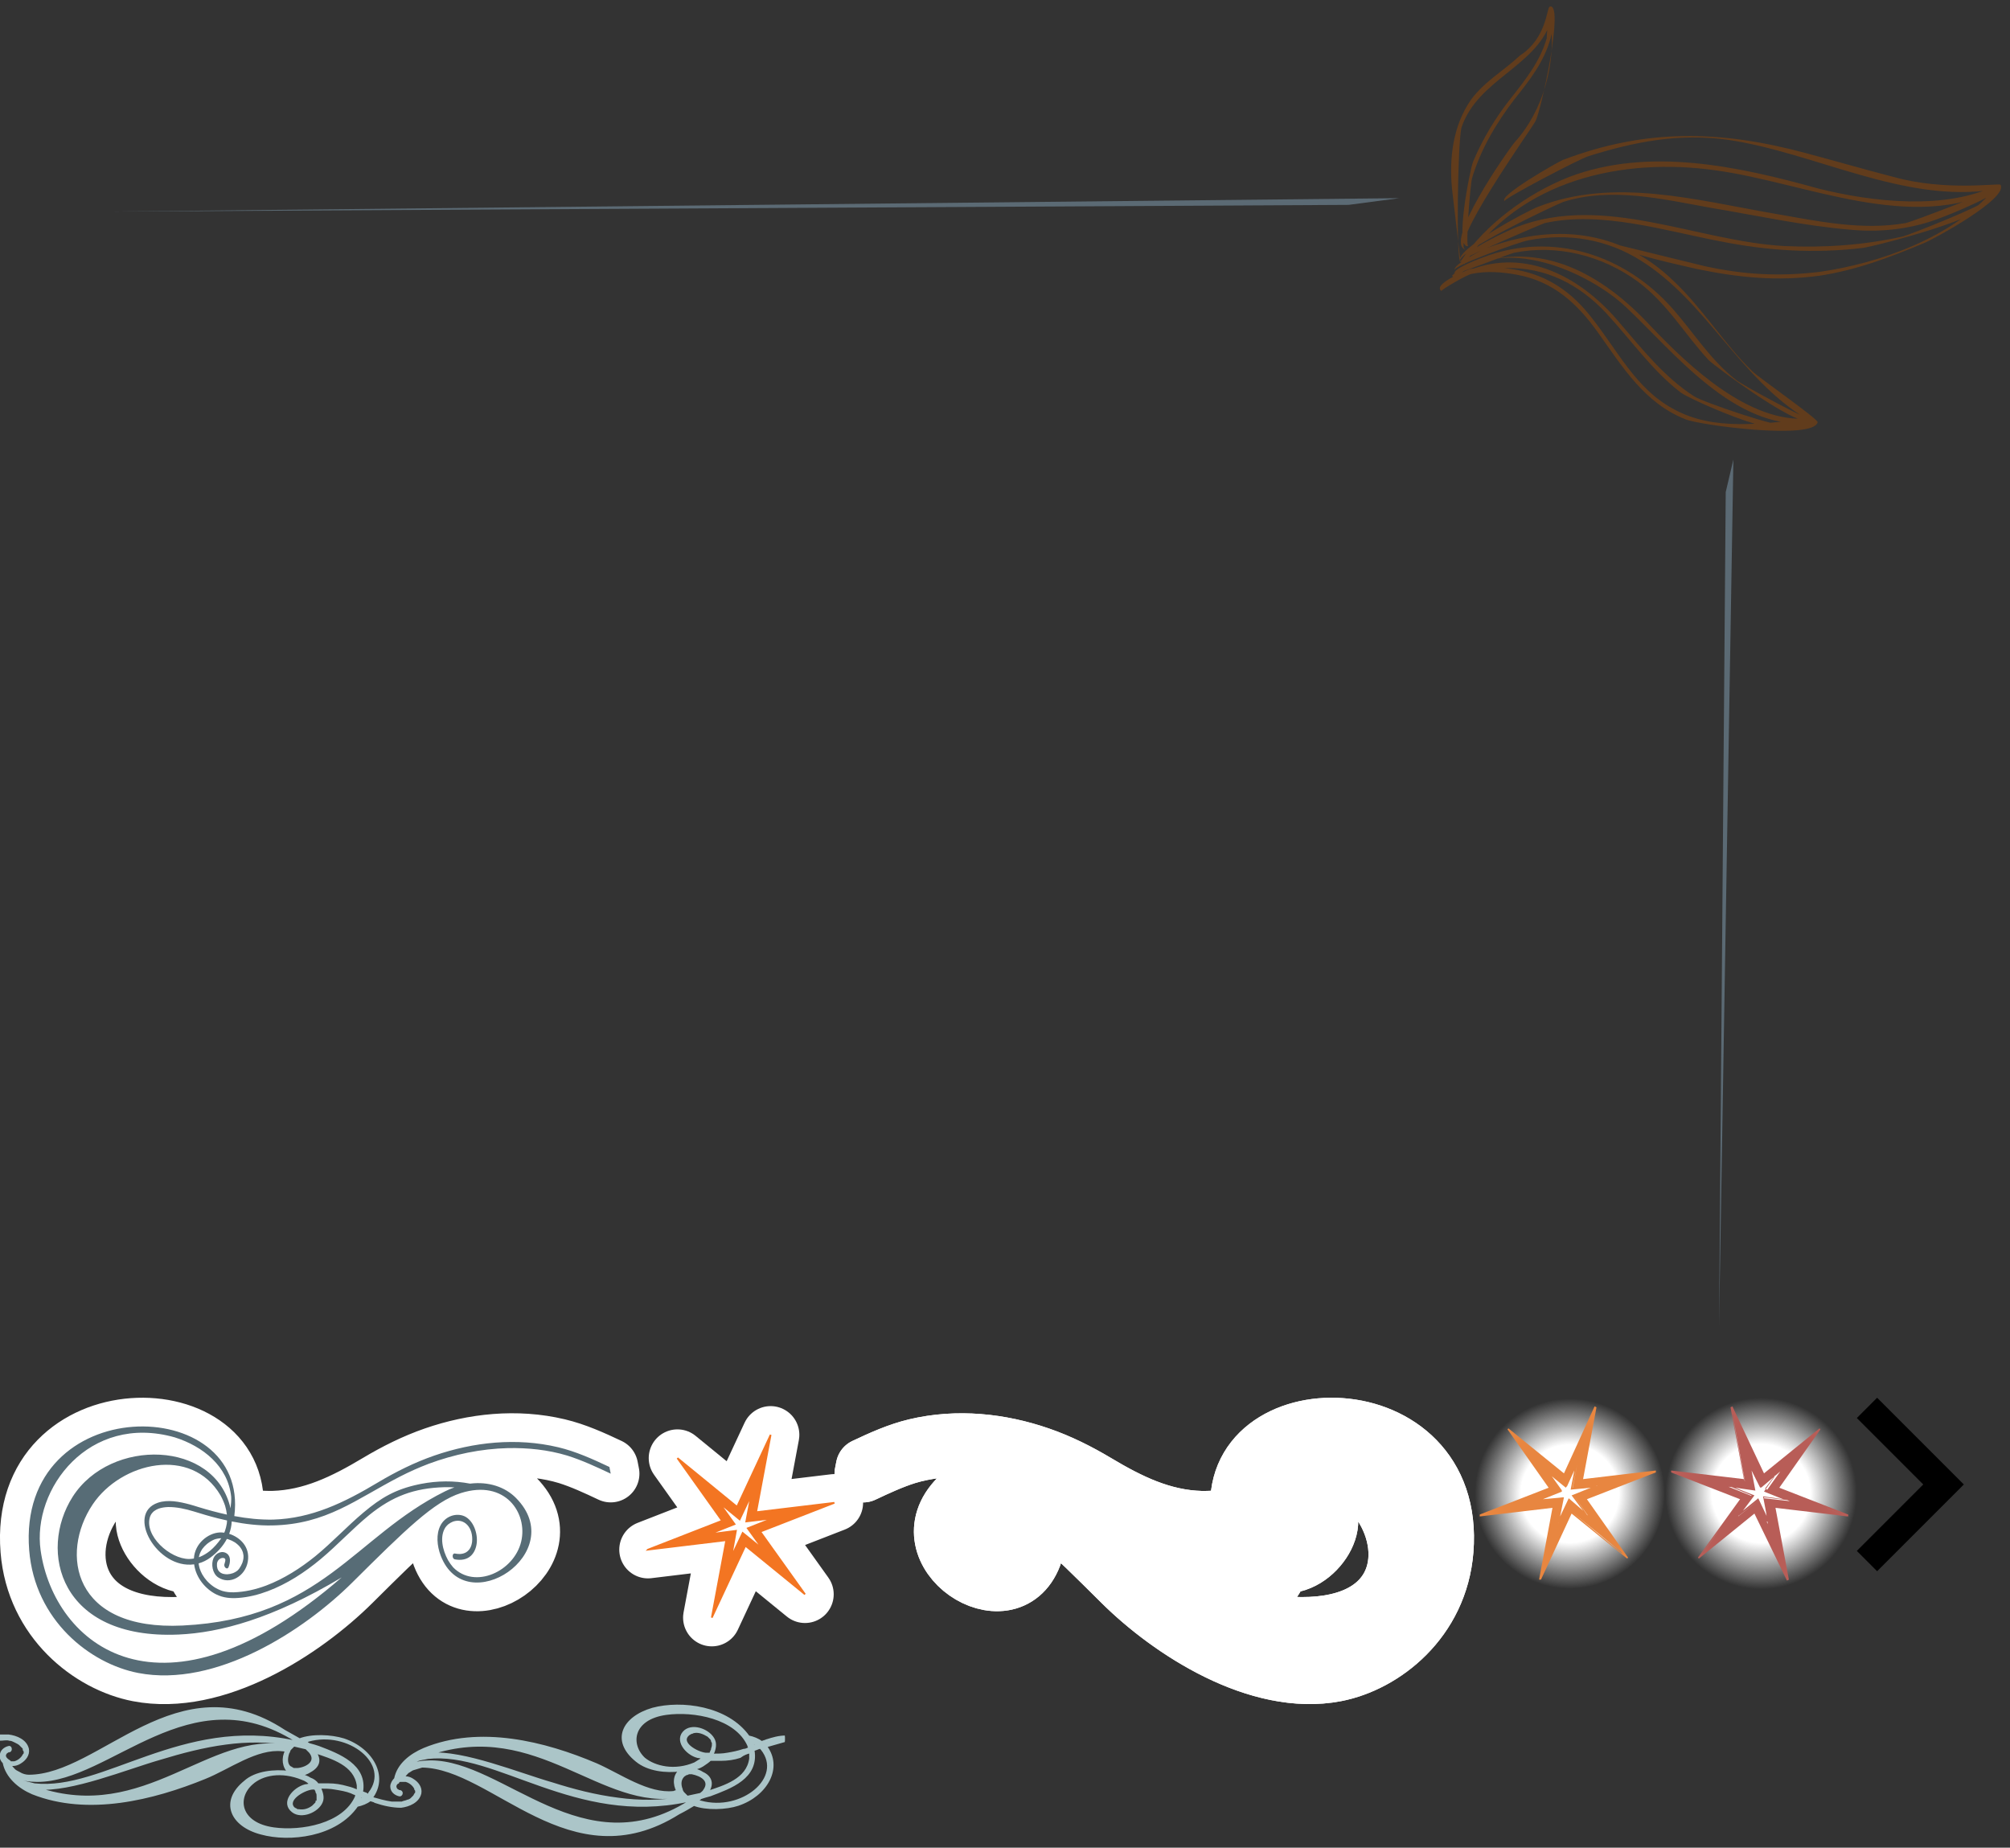 <?xml version="1.0" encoding="utf-8"?><!DOCTYPE svg PUBLIC "-//W3C//DTD SVG 1.1//EN" "http://www.w3.org/Graphics/SVG/1.1/DTD/svg11.dtd"><svg width="210" height="193" viewBox="0 0 210 193" xmlns="http://www.w3.org/2000/svg" xmlns:xlink="http://www.w3.org/1999/xlink"><rect x="0" y="0" width="210" height="193" fill="#333333" stroke="none"/><svg viewBox="0 0 11.182 18.121" enable-background="new 0 0 11.182 18.121" width="11.182" height="18.121" id="item-arrow-right" x="193.998" y="146"><path fill="none" stroke="#000" stroke-width="3" stroke-miterlimit="10" d="M1.06 1.06l8 8-8 8"/></svg><svg viewBox="29 5 82 14" enable-background="new 29 5 82 14" width="82" height="14" id="scroll" y="178.004"><path fill="none" d="M104.3 6.6c-.2-.1-.3-.2-.5-.2-.2-.1-.4-.1-.6-.2.1.3.2.5.3.8.3-.1.5-.3.8-.4zM0 8.8c0 .1 0 .1 0 0v-.1.1z"/><path fill="#ABC5C8" stroke="#ABC5C8" stroke-width=".25" stroke-miterlimit="10" d="M109.1 8.8c-.2.1-.4.1-.5.2-.4-.3-.9-.5-1.4-.6-2.2-3.1-7-3.7-10-2.9-3.1.9-4.3 3.3-1.7 5.4 1.2 1 3.1 1.2 4.6 1-.7.5-.7 1.5-.3 2.2-.1 0-.2 0-.4.1-2.7.3-5.6-1.8-8.1-2.9-5.4-2.3-12.2-4-18-1.6-1.4.6-2.7 1.6-3 3.1-.2.2-.4.5-.4.8 0 .5.4.8.8.9.2.1.4-.3.1-.4h-.1c-.1 0-.1-.1-.2-.1l-.1-.1c-.2-.3-.1-.5.1-.7.1 0 .1 0 .1-.1 0 0 .1-.1.2-.1h.6c.4.1.8.4 1 .8 0 .1 0 .1.1.2v.2c0 .1 0 .1-.1.2 0 .1-.1.1-.1.2l-.3.3c-.1.1-.3.2-.4.2-.2.1-.4.1-.6.2h-1.1c-.7-.1-1.4-.3-2.1-.5 1.7-2.2.1-5.1-2.9-6.1-1.3-.4-3.3-.5-4.6 0-.5-.3-1.1-.6-1.6-.9C47.6.5 39.5 12.5 32 12.5c-.3 0-.7-.1-1-.3-.2-.1-.4-.2-.5-.3-.1-.1-.3-.3-.5-.6.4.1.8 0 1.1-.2.5-.3.9-.8.8-1.4-.2-.9-1.2-1.3-2-1.4H29v.4c.3 0 .7-.1 1 0 .2 0 .4.1.6.2.2.1.4.2.5.3l.3.3c.1.1.1.1.1.2s0 .1.1.2v.2c0 .1 0 .1-.1.2-.2.4-.6.7-1 .8h-.3c-.1 0-.2 0-.2-.1-.3-.2-.7-.5-.4-.9l.1-.1c.1 0 .1-.1.2-.1h.1c.2-.1.1-.5-.1-.4-.4.1-.8.4-.8.9v.1c0 .2.1.4.3.6.3 1.5 1.6 2.6 3 3.2 5.8 2.3 12.6.6 18-1.6 2.5-1 5.4-3.2 8.1-2.9.1 0 .2 0 .4.1-.4.7-.3 1.7.3 2.2-1.5-.2-3.5 0-4.6 1-2.6 2.1-1.4 4.6 1.7 5.4 2.9.8 7.8.3 10-2.9.5-.1 1-.3 1.4-.6.2.1.4.1.5.2.9.3 1.8.5 2.7.5.8-.1 1.8-.5 2-1.4.1-.6-.3-1.1-.8-1.4-.3-.2-.7-.3-1-.2.2-.3.4-.5.5-.6.2-.1.3-.2.5-.3.3-.1.7-.2 1-.3 7.4.1 15.5 12 26.8 4.9.6-.3 1.1-.6 1.6-.9 1.3.5 3.4.4 4.6 0 3-1 4.6-3.9 2.9-6.1l2.1-.6v-.4c-.7 0-1.4.2-2 .4zm-77.7 4.3c-.2-.1-.5-.2-.7-.4l-.2-.2c.7.4 1.6.5 2.4.5 7.6 0 15.9-11.2 27-4.2-.1 0-.1.1-.2.1-11.7-2.5-19.9 5.3-27.1 4.5l-1.2-.3zm1.5.7c3.5.3 9.3-2.1 12.8-3.1 2.3-.7 4.6-1.3 6.9-1.6 2.2-.3 4.5-.3 6.7.1l-.2.2c-8.2-1.6-14.9 8.2-26.2 4.4zm26.2-3.7c.1-.1.1-.3.2-.4l.3-.3.1-.1c.4.1.9.2 1.3.3l.4.4c.8 1-.3 1.7-1.3 1.8h-.3c-.1 0-.2 0-.3-.1-.1 0-.1-.1-.2-.1-.4-.3-.4-.9-.2-1.5zm7.1 4.6c-1.3 2.9-5.7 3.7-8.6 3.3-3.6-.5-4-3.2-2.3-4.7 1.1-1 3.1-1.4 5.3-.5.3.1.6.3.8.5l.1.1c-.2 0-.4.1-.6.1-1.2.3-2.5 1.8-1.3 2.7.9.7 2.6 0 3-1 .2-.5 0-1-.2-1.5.5 0 1.1 0 1.6.1.6.1 1.2.2 1.7.4.2.1.4.2.6.2-.1.2-.1.2-.1.3zm-4.6-.9h.3c.1.1.2.3.2.4.1.1.1.3.1.5v.3c0 .1 0 .2-.1.2 0 .1-.1.2-.1.2l-.3.3c-.4.3-.9.5-1.5.4-.1 0-.2 0-.3-.1-.1 0-.1-.1-.2-.1-.9-.9 1-2 1.9-2.1zm4.8.3c-.4-.2-.7-.3-1.1-.4-.7-.2-1.3-.3-2-.3h-1.1c-.2-.3-.5-.5-.8-.6-.3-.2-.6-.3-1-.4.4-.1.7-.2 1-.4.9-.5 1.1-1.2.5-2 1.8.6 4.2 1.3 4.5 3.5v.6c0-.1 0-.1 0 0zm.4.8c-.1 0-.2.1-.3.1.1-.1.1-.3.2-.4.2.1.3.1.5.2-.2.1-.3.1-.4.1zm.7-.4c-.1 0-.2-.1-.2-.1-.2-.1-.3-.1-.5-.2.5-2.8-2.4-3.9-4.5-4.7-.3-.1-.6-.2-1-.3-.2-.1-.3-.2-.5-.3.1 0 .3 0 .4-.1 4.2-1.2 8.8 2.4 6.4 5.5 0 .1-.1.2-.1.2zm40.4-5.4c.1 0 .2.1.3.1-.2.1-.3.1-.5.2 0-.2-.1-.3-.2-.5.1.1.2.1.4.2zm-.5.9v.7c-.3 2.2-2.7 2.9-4.5 3.5.6-.8.4-1.6-.5-2-.3-.2-.6-.3-1-.4.3-.1.7-.2 1-.4.3-.2.6-.4.8-.6h1.1c.7 0 1.4-.1 2-.3.4-.3.7-.4 1.1-.5zm-4.7.2c-.9-.1-2.9-1.2-1.7-2.1.1 0 .1-.1.2-.1s.2-.1.3-.1c.5-.1 1 .1 1.5.4l.3.3c.1.1.1.2.1.2 0 .1.1.2.1.2v.3c0 .2-.1.3-.1.5-.1.1-.1.3-.2.4h-.5zm-6.4.5C94.7 9.2 95 6.5 98.6 6c2.9-.4 7.3.4 8.6 3.3 0 .1.1.2.1.3-.2.1-.4.2-.6.2-.6.2-1.1.3-1.7.4-.5.1-1.1.1-1.6.1.2-.4.4-1 .2-1.5-.4-1-2.1-1.7-3-1-1.1.9.1 2.4 1.3 2.7.2 0 .4.1.6.1l-.1.1c-.3.2-.5.3-.8.5-2.1.9-4.2.4-5.3-.5zm3.8 3.9c.1.1.1.2.2.2-2.2.4-4.5.4-6.7.1-2.4-.3-4.7-.9-6.9-1.6-3.5-1-9.3-3.4-12.8-3.1 11.3-3.8 18 6 26.2 4.4zM74 11c-.8 0-1.7.1-2.4.5l.2-.2c.2-.2.4-.3.7-.4.4-.2.8-.2 1.2-.3 7.2-.8 15.4 7 27.1 4.5.1 0 .1.1.2.1-11.1 7-19.4-4.2-27-4.2zm26.8 3.7l-.1-.1-.3-.3c-.1-.1-.2-.3-.2-.4-.2-.5-.2-1.1.3-1.5.1 0 .1-.1.2-.1s.2-.1.3-.1h.3c1 .2 2 .8 1.3 1.8-.1.2-.3.3-.4.4-.5.1-.9.2-1.4.3zm1.4.5c-.1 0-.3 0-.4-.1.2-.1.3-.2.4-.3.3-.1.6-.2 1-.3 2.1-.8 5-1.8 4.5-4.7.2-.1.3-.1.5-.2.1 0 .2-.1.2-.1l.2.2c2.4 3-2.1 6.7-6.4 5.5z"/></svg><svg viewBox="15 15 20 20" enable-background="new 15 15 20 20" width="20" height="20" id="star-corner-orange" x="153.998" y="146"><radialGradient id="ca" cx="25.021" cy="26.979" r="9.938" gradientTransform="matrix(1 0 0 -1 0 52)" gradientUnits="userSpaceOnUse"><stop offset=".515" stop-color="#fff"/><stop offset="1" stop-color="#fff" stop-opacity="0"/></radialGradient><circle fill="url(#ca)" cx="25" cy="25" r="9.9"/><path fill="#E88640" d="M15.6 27.3l7.3-2.8-4.4-6.2 5.9 4.8 3.3-7.1-1.4 7.6 7.7-.9-7.3 2.8 4.4 6.2-5.9-4.8-3.3 7.1 1.4-7.6-7.7.9zm8.2.8l1.1-2.4 2 1.6-1.5-2.1 2.5-1-2.6.3.5-2.6-1.1 2.4-2-1.7 1.5 2.1-2.5 1 2.6-.3-.5 2.7zM22 34h-.2l1.4-7.5-7.6.9v-.2l7.2-2.8-4.3-6.1.1-.1 5.8 4.7 3.2-7 .2.1-1.4 7.5 7.6-.9v.2l-7.2 2.8 4.3 6.1-.1.1-5.8-4.7L22 34zm1.4-7.7l-1.3 7 3-6.5.1.1 5.3 4.4-4.1-5.7 6.7-2.6-7.1.9 1.3-7-3 6.5-5.3-4.6 4.1 5.7-6.7 2.6 7-.8zm.5 1.8l-.2-.1.4-2.5-2.5.3v-.2l2.4-1-1.5-2 .1-.1 1.9 1.6 1.1-2.3.2.1-.5 2.5 2.5-.3v.2l-2.4.9 1.4 2-.1.1-1.7-1.5-1.1 2.3zm.5-2.7l-.4 2 .9-1.9 1.5 1.3-1.2-1.6 2-.8-2.1.2.4-2.1-.9 1.9-1.6-1.3 1.2 1.7-2 .8 2.2-.2z"/></svg><svg viewBox="15 15 20 20" enable-background="new 15 15 20 20" width="20" height="20" id="star-corner-red" x="173.998" y="146"><radialGradient id="da" cx="25" cy="27" r="9.995" gradientTransform="matrix(1 0 0 -1 0 52)" gradientUnits="userSpaceOnUse"><stop offset=".515" stop-color="#fff"/><stop offset="1" stop-color="#fff" stop-opacity="0"/></radialGradient><circle fill="url(#da)" cx="25" cy="25" r="10"/><path fill="#B85D57" d="M26.3 26.4l1.4 7.7-3.3-7.1-5.9 4.8 4.4-6.2-7.3-2.8 7.7.9-1.4-7.7 3.3 7.1 5.9-4.8-4.4 6.2 7.3 2.9-7.7-1zm-1-.9l2.7.3-2.5-1 1.5-2.1-2 1.7-1.2-2.4.5 2.6-2.7-.3 2.5 1-1.5 2.1 2-1.6 1.1 2.4-.4-2.7zM24.3 27.1l-5.8 4.7-.1-.1 4.4-6.1-7.2-2.8v-.2l7.6.9-1.4-7.5.2-.1 3.3 7 5.8-4.7.1.1-4.3 6.1 7.2 2.8v.2l-7.6-.9 1.4 7.5-.2.1-3.4-7zm9 0l-6.8-2.6 4.1-5.7-5.5 4.5-3.1-6.6 1.3 7.1-7.1-.9 6.8 2.6-4.1 5.7 5.4-4.4.1-.1 3.1 6.6-1.3-7.1 7.1.9zm-8.7-1.3l-1.9 1.5-.1-.1 1.4-2-2.4-1V24l2.5.3-.5-2.5.2-.1 1.1 2.3 1.9-1.6.1.1-1.5 2 2.4 1v.2l-2.5-.3.4 2.5-.2.1-.9-2.2zm2.7-.2l-2-.8 1.2-1.7-1.6 1.3-.9-1.8.4 2.1-2.1-.3 2 .8-1.2 1.6 1.6-1.3.9 1.9-.4-2.1 2.1.3z"/></svg><svg viewBox="0 0 153.998 32.004" enable-background="new 0 0 153.998 32.004" width="153.998" height="32.004" id="top-flourish" y="146"><g fill-rule="evenodd" clip-rule="evenodd"><g stroke="#fff" stroke-width="6" stroke-linejoin="round"><path fill="#576C76" d="M130.5 17.238l.017.05-.018-.05zm-.98-4.874c-1.355.254-2.713.396-4.067.37-4.02-.12-7.428-1.78-10.896-3.852-1.91-1.142-3.868-2.118-5.935-2.833-4.085-1.414-8.6-1.908-12.954-.872-1.827.435-3.588 1.228-5.343 2.057l-.137.7c1.496-.706 2.994-1.4 4.534-1.886 2.045-.62 4.132-.82 6.186-.786 2.85.073 5.636.652 8.305 1.643 1.022.388 2.025.835 3.006 1.34 4.606 2.368 7.66 4.98 13.334 5.096 1.406.028 2.822-.138 4.23-.418.02.46.116.893.266 1.293-1.113.354-2.2 1.344-1.95 2.874.26 1.583 1.887 2.5 3.108 1.672.584-.396.762-1.376.475-2.016-.25-.558-.93-.825-1.417-.45-.427.328-.317.982-.15 1.4.138.34.556-.025.42-.36l-.015-.04c-.027-.083-.05-.166-.064-.255-.004-.04-.004-.076-.004-.115.002-.02.006-.037.01-.055l.014-.034c.007-.01.013-.02.02-.028.01-.01.023-.02.036-.03.02-.012.044-.023.066-.03.043-.012.087-.017.13-.02.06.006.118.018.176.036.062.027.12.06.176.1.046.043.09.088.127.14.028.045.052.092.074.142.018.053.03.108.042.164.008.09.008.18.003.272-.01.082-.025.162-.045.242-.02.06-.045.118-.073.175-.03.05-.065.095-.1.14-.048.047-.098.09-.15.126-.083.05-.166.087-.253.117-.15.04-.298.057-.448.057-.21-.01-.412-.05-.61-.12-.153-.063-.3-.142-.436-.246-.084-.073-.16-.155-.227-.25-.122-.183-.228-.376-.313-.59-.048-.137-.084-.278-.108-.428-.012-.116-.015-.23-.007-.35.012-.103.03-.203.06-.303.037-.115.084-.223.14-.328.075-.127.16-.24.25-.347.138-.143.284-.265.44-.37.22-.14.45-.246.685-.323.053-.015.106-.03.16-.04.423.803 1.06 1.454 1.695 1.928.394.294.818.502 1.258.625-.02.174-.057.345-.105.514-.072.224-.166.435-.275.636-.144.25-.31.475-.493.68-.226.244-.472.453-.733.63-.288.184-.588.325-.896.425-.393.114-.78.144-1.174.137-1.16-.036-2.292-.3-3.38-.705-1.845-.705-3.56-1.79-5.152-3.077-1.737-1.42-3.304-3.115-5.024-4.56-1.857-1.56-3.323-2.405-5.707-2.924-.102-.023-.205-.045-.308-.065-1.678-.326-3.408-.347-5.113-.023-1.916-.236-3.645.333-4.796 1.496-5.658 5.714 5.24 12.895 7.863 6.026.392-1.026.498-2.253.02-3.165-.466-.888-1.47-1.286-2.334-1.016-.96.3-1.54 1.626-1.46 2.753.04.57.253 1.092.608 1.43.464.44 1.096.497 1.69.384.313-.06.302-.665-.015-.606-.166.032-.33.05-.497.05-.422-.02-.754-.145-1.03-.523-.06-.093-.112-.194-.156-.302-.045-.132-.08-.269-.1-.412-.165-1.51.81-2.553 1.985-2.15.18.073.348.166.506.29.105.092.2.194.287.31.636.972.303 2.387-.262 3.422-.16.276-.34.53-.543.76-2.27 2.317-6.37.422-7.107-2.696-.706-2.975 1.674-6.528 6.3-5.064 2.817.892 5.813 3.845 11.35 9.346 5.05 5.014 14.238 11.01 22.36 9.446 5-.963 10.807-5.47 11.393-12.827C152.274-.775 127.86-.56 129.52 12.363zm4.195 5.038c-.192 1.437-1.218 2.594-2.287 3.13-.77.384-1.54.438-2.33.38-1.06-.076-2.09-.335-3.086-.71-1.99-.748-3.835-1.94-5.532-3.36-1.734-1.448-3.31-3.157-5.056-4.587-2.437-1.97-4.69-2.817-7.843-2.91-.35-.008-.703-.002-1.056.02.332.116.666.257 1 .423 9.49 4.718 12.847 13.297 27.392 14.006 11.463.558 12.855-7.494 9.394-12.655-2.952-4.403-10.306-6.135-13.352-.942-.192.35-.353.714-.482 1.102-.087.3-.15.6-.185.908.998-.217 1.994-.488 2.984-.792.295-.092.59-.187.886-.266 1.08-.29 2.297-.54 3.34-.184 3.395 1.155.06 6.98-3.785 6.436zm.028-.607c-.09-1.58-1.485-2.647-2.666-2.72-.16-.01-.33-.002-.505.023-.025-.056-.05-.112-.072-.17-.09-.256-.156-.52-.2-.8-.01-.102-.02-.203-.023-.305.32-.07.64-.145.96-.224.835-.21 1.665-.458 2.494-.716.893-.27 1.802-.476 2.702-.466.345.013.684.06 1.01.172.17.068.33.154.48.27.092.078.175.167.25.268.056.088.105.18.145.28.666 1.99-2.076 4.45-4.096 4.438-.16-.006-.32-.023-.477-.05zm-2.86-2.117h.03c.234.01.463.05.685.127.274.11.53.275.77.465.185.156.354.332.503.54.1.147.183.305.25.478.044.12.076.244.1.373l-.068-.023c-.392-.156-.757-.377-1.098-.648-.425-.358-.802-.785-1.138-1.263l-.032-.05zm-.97-3.127c1.62-7.14 12.538-7.387 16.488-1.213 3.63 5.674 1.382 14.945-11.056 14.398-4.307-.19-9.806-1.64-17.046-5.97 18.907 16.4 30.055 6.99 31.455-2.81.92-6.423-5.05-14.36-14.022-11.813-2.92.923-5.563 3.01-5.887 6.217-.024.316.02.773.07 1.19z"/><path fill="#fff" stroke-miterlimit="10" d="M130.5 17.238l.017.05-.018-.05zm-.98-4.874c-1.355.254-2.713.396-4.067.37-4.02-.12-7.428-1.78-10.896-3.852-1.91-1.142-3.868-2.118-5.935-2.833-4.085-1.414-8.6-1.908-12.954-.872-1.827.435-3.588 1.228-5.343 2.057l-.137.7c1.496-.706 2.994-1.4 4.534-1.886 2.045-.62 4.132-.82 6.186-.786 2.85.073 5.636.652 8.305 1.643 1.022.388 2.025.835 3.006 1.34 4.606 2.368 7.66 4.98 13.334 5.096 1.406.028 2.822-.138 4.23-.418.02.46.116.893.266 1.293-1.113.354-2.2 1.344-1.95 2.874.26 1.583 1.887 2.5 3.108 1.672.584-.396.762-1.376.475-2.016-.25-.558-.93-.825-1.417-.45-.427.328-.317.982-.15 1.4.138.34.556-.025.42-.36l-.015-.04c-.027-.083-.05-.166-.064-.255-.004-.04-.004-.076-.004-.115.002-.02.006-.037.01-.055l.014-.034c.007-.01.013-.02.02-.028.01-.01.023-.02.036-.03.02-.012.044-.023.066-.03.043-.012.087-.017.13-.02.06.006.118.018.176.036.062.027.12.06.176.1.046.043.09.088.127.14.028.045.052.092.074.142.018.053.03.108.042.164.008.09.008.18.003.272-.01.082-.025.162-.045.242-.02.06-.045.118-.073.175-.03.05-.065.095-.1.14-.048.047-.098.09-.15.126-.083.05-.166.087-.253.117-.15.04-.298.057-.448.057-.21-.01-.412-.05-.61-.12-.153-.063-.3-.142-.436-.246-.084-.073-.16-.155-.227-.25-.122-.183-.228-.376-.313-.59-.048-.137-.084-.278-.108-.428-.012-.116-.015-.23-.007-.35.012-.103.03-.203.06-.303.037-.115.084-.223.14-.328.075-.127.16-.24.25-.347.138-.143.284-.265.44-.37.22-.14.45-.246.685-.323.053-.015.106-.03.16-.04.423.803 1.06 1.454 1.695 1.928.394.294.818.502 1.258.625-.02.174-.057.345-.105.514-.072.224-.166.435-.275.636-.144.25-.31.475-.493.68-.226.244-.472.453-.733.63-.288.184-.588.325-.896.425-.393.114-.78.144-1.174.137-1.16-.036-2.292-.3-3.38-.705-1.845-.705-3.56-1.79-5.152-3.077-1.737-1.42-3.304-3.115-5.024-4.56-1.857-1.56-3.323-2.405-5.707-2.924-.102-.023-.205-.045-.308-.065-1.678-.326-3.408-.347-5.113-.023-1.916-.236-3.645.333-4.796 1.496-5.658 5.714 5.24 12.895 7.863 6.026.392-1.026.498-2.253.02-3.165-.466-.888-1.47-1.286-2.334-1.016-.96.3-1.54 1.626-1.46 2.753.04.57.253 1.092.608 1.43.464.44 1.096.497 1.69.384.313-.06.302-.665-.015-.606-.166.032-.33.05-.497.05-.422-.02-.754-.145-1.03-.523-.06-.093-.112-.194-.156-.302-.045-.132-.08-.269-.1-.412-.165-1.51.81-2.553 1.985-2.15.18.073.348.166.506.29.105.092.2.194.287.31.636.972.303 2.387-.262 3.422-.16.276-.34.53-.543.76-2.27 2.317-6.37.422-7.107-2.696-.706-2.975 1.674-6.528 6.3-5.064 2.817.892 5.813 3.845 11.35 9.346 5.05 5.014 14.238 11.01 22.36 9.446 5-.963 10.807-5.47 11.393-12.827C152.274-.775 127.86-.56 129.52 12.363zm4.195 5.038c-.192 1.437-1.218 2.594-2.287 3.13-.77.384-1.54.438-2.33.38-1.06-.076-2.09-.335-3.086-.71-1.99-.748-3.835-1.94-5.532-3.36-1.734-1.448-3.31-3.157-5.056-4.587-2.437-1.97-4.69-2.817-7.843-2.91-.35-.008-.703-.002-1.056.02.332.116.666.257 1 .423 9.49 4.718 12.847 13.297 27.392 14.006 11.463.558 12.855-7.494 9.394-12.655-2.952-4.403-10.306-6.135-13.352-.942-.192.35-.353.714-.482 1.102-.087.3-.15.6-.185.908.998-.217 1.994-.488 2.984-.792.295-.092.59-.187.886-.266 1.08-.29 2.297-.54 3.34-.184 3.395 1.155.06 6.98-3.785 6.436zm.028-.607c-.09-1.58-1.485-2.647-2.666-2.72-.16-.01-.33-.002-.505.023-.025-.056-.05-.112-.072-.17-.09-.256-.156-.52-.2-.8-.01-.102-.02-.203-.023-.305.32-.07.64-.145.96-.224.835-.21 1.665-.458 2.494-.716.893-.27 1.802-.476 2.702-.466.345.013.684.06 1.01.172.17.068.33.154.48.27.092.078.175.167.25.268.056.088.105.18.145.28.666 1.99-2.076 4.45-4.096 4.438-.16-.006-.32-.023-.477-.05zm-2.86-2.117h.03c.234.01.463.05.685.127.274.11.53.275.77.465.185.156.354.332.503.54.1.147.183.305.25.478.044.12.076.244.1.373l-.068-.023c-.392-.156-.757-.377-1.098-.648-.425-.358-.802-.785-1.138-1.263l-.032-.05zm-.97-3.127c1.62-7.14 12.538-7.387 16.488-1.213 3.63 5.674 1.382 14.945-11.056 14.398-4.307-.19-9.806-1.64-17.046-5.97 18.907 16.4 30.055 6.99 31.455-2.81.92-6.423-5.05-14.36-14.022-11.813-2.92.923-5.563 3.01-5.887 6.217-.024.316.02.773.07 1.19zM23.5 17.238l-.02.05.02-.05zm.98-4.874C26.14-.56 1.723-.776 3.05 15.924c.586 7.355 6.393 11.863 11.393 12.826 8.122 1.565 17.31-4.432 22.36-9.446 5.538-5.5 8.533-8.454 11.35-9.346 4.627-1.464 7.006 2.09 6.3 5.064-.738 3.118-4.837 5.013-7.107 2.697-.202-.232-.382-.486-.542-.76-.565-1.037-.9-2.452-.263-3.424.087-.116.182-.218.287-.31.158-.124.327-.217.506-.29 1.174-.403 2.15.642 1.986 2.15-.022.143-.055.28-.1.412-.045.108-.096.21-.156.303-.277.38-.61.503-1.03.525-.167 0-.33-.02-.497-.05-.318-.06-.33.546-.015.606.593.114 1.225.057 1.69-.384.354-.337.567-.86.607-1.43.08-1.126-.5-2.45-1.46-2.752-.863-.27-1.868.128-2.333 1.015-.48.91-.373 2.138.02 3.164 2.62 6.87 13.52-.312 7.862-6.026-1.15-1.163-2.88-1.732-4.795-1.496-1.706-.324-3.436-.303-5.114.024-.103.02-.206.04-.308.063-2.384.518-3.85 1.364-5.706 2.923-1.722 1.445-3.29 3.14-5.026 4.56-1.59 1.287-3.307 2.372-5.152 3.077-1.088.404-2.22.67-3.38.705-.394.007-.78-.023-1.175-.137-.308-.1-.608-.24-.895-.425-.262-.177-.508-.386-.734-.63-.184-.205-.35-.43-.493-.68-.11-.2-.203-.413-.275-.636-.048-.17-.084-.34-.105-.514.44-.123.864-.33 1.258-.625.636-.474 1.272-1.124 1.696-1.93l.158.042c.236.077.465.182.686.322.155.106.3.228.438.37.092.107.176.22.252.347.054.104.102.212.14.327.028.1.047.2.06.304.007.12.004.234-.008.35-.024.15-.06.29-.108.43-.085.212-.19.405-.313.588-.07.095-.143.177-.227.25-.137.104-.283.183-.437.245-.196.07-.4.11-.608.12-.15 0-.3-.016-.448-.056-.087-.03-.17-.068-.252-.118-.053-.038-.103-.08-.15-.128-.036-.044-.07-.09-.1-.14-.03-.056-.053-.113-.074-.173-.02-.082-.035-.162-.045-.244-.005-.092-.005-.182.003-.272.01-.056.024-.11.04-.164.023-.05.047-.097.075-.142.04-.05.082-.097.128-.138.056-.04.114-.075.176-.102.058-.018.116-.03.176-.035.043.002.086.007.13.018l.066.03c.013.01.025.02.037.033l.02.026.012.033c.005.018.008.036.01.055 0 .04 0 .077-.003.115-.015.09-.037.172-.065.255l-.016.04c-.135.335.284.7.42.36.17-.418.28-1.07-.148-1.4-.486-.375-1.167-.108-1.417.45-.287.64-.11 1.62.475 2.016 1.22.828 2.85-.09 3.107-1.672.25-1.53-.836-2.52-1.95-2.874.15-.4.246-.832.266-1.293 1.41.28 2.825.446 4.23.418 5.674-.115 8.73-2.728 13.336-5.097.98-.504 1.983-.95 3.005-1.34 2.67-.99 5.456-1.57 8.305-1.642 2.054-.035 4.14.166 6.186.785 1.54.484 3.038 1.18 4.534 1.886l-.137-.7c-1.755-.83-3.516-1.623-5.344-2.058-4.353-1.036-8.87-.542-12.954.87-2.067.716-4.024 1.692-5.936 2.834-3.467 2.072-6.875 3.732-10.895 3.852-1.355.026-2.712-.116-4.066-.37zm-4.198 5.038c-3.845.544-7.18-5.28-3.785-6.436 1.044-.355 2.26-.106 3.34.183.298.08.592.174.887.266.99.303 1.985.575 2.983.792-.035-.31-.098-.61-.185-.908-.13-.39-.29-.752-.482-1.102-3.046-5.193-10.4-3.46-13.352.94-3.46 5.16-2.07 13.214 9.394 12.656 14.545-.71 17.9-9.288 27.393-14.006.333-.166.667-.307 1-.424-.354-.02-.707-.027-1.058-.02-3.155.094-5.406.94-7.843 2.91-1.747 1.43-3.322 3.14-5.056 4.59-1.697 1.417-3.542 2.61-5.532 3.358-.996.375-2.025.633-3.085.71-.79.058-1.56.004-2.33-.38-1.07-.536-2.096-1.693-2.288-3.13zm-.027-.607c-.157.028-.316.045-.478.05-2.02.013-4.762-2.447-4.096-4.436.04-.1.09-.194.146-.282.075-.1.158-.19.25-.27.15-.114.31-.2.48-.268.326-.113.665-.16 1.01-.172.9-.01 1.81.196 2.7.466.83.258 1.66.506 2.495.714.32.08.64.155.96.224-.003.103-.01.204-.023.307-.043.278-.11.542-.2.8-.022.056-.046.112-.07.168-.176-.025-.347-.032-.506-.023-1.18.073-2.574 1.14-2.665 2.72zm2.86-2.117l-.033.05c-.336.477-.713.904-1.138 1.26-.34.272-.706.493-1.098.65l-.07.022c.026-.128.058-.252.1-.372.07-.173.153-.33.25-.48.15-.206.32-.382.504-.538.24-.19.496-.354.77-.465.222-.077.45-.118.686-.127h.028zm1.04-4.32c-.324-3.207-2.967-5.293-5.888-6.216-8.97-2.547-14.94 5.39-14.022 11.812 1.4 9.8 12.548 19.21 31.455 2.812-7.24 4.33-12.74 5.78-17.046 5.97-12.438.546-14.686-8.725-11.057-14.4 3.95-6.173 14.867-5.926 16.487 1.215.05-.417.095-.874.07-1.19z"/><path fill="#fff" stroke-linecap="round" d="M67.7 15.868l7.74-3.017-4.663-6.546 6.23 5.09 3.506-7.52-1.515 8.082 8.175-.982-7.745 3.012 4.675 6.544-6.23-5.078-3.506 7.516 1.51-8.09-8.178.99zm8.695.786l1.2-2.532 2.102 1.708-1.574-2.192 2.657-1.05-2.812.335.524-2.79-1.217 2.575-2.15-1.76 1.62 2.252-2.667 1.063 2.812-.36-.495 2.75z"/></g><g><path fill="#576C76" d="M130.5 17.238l.017.05-.018-.05zm-.98-4.874c-1.355.254-2.713.396-4.067.37-4.02-.12-7.428-1.78-10.896-3.852-1.91-1.142-3.868-2.118-5.935-2.833-4.085-1.414-8.6-1.908-12.954-.872-1.827.435-3.588 1.228-5.343 2.057l-.137.7c1.496-.706 2.994-1.4 4.534-1.886 2.045-.62 4.132-.82 6.186-.786 2.85.073 5.636.652 8.305 1.643 1.022.388 2.025.835 3.006 1.34 4.606 2.368 7.66 4.98 13.334 5.096 1.406.028 2.822-.138 4.23-.418.02.46.116.893.266 1.293-1.113.354-2.2 1.344-1.95 2.874.26 1.583 1.887 2.5 3.108 1.672.584-.396.762-1.376.475-2.016-.25-.558-.93-.825-1.417-.45-.427.328-.317.982-.15 1.4.138.34.556-.025.42-.36l-.015-.04c-.027-.083-.05-.166-.064-.255-.004-.04-.004-.076-.004-.115.002-.02.006-.037.01-.055l.014-.034c.007-.01.013-.02.02-.028.01-.01.023-.02.036-.03.02-.012.044-.023.066-.03.043-.012.087-.017.13-.02.06.006.118.018.176.036.062.027.12.06.176.1.046.043.09.088.127.14.028.045.052.092.074.142.018.053.03.108.042.164.008.09.008.18.003.272-.01.082-.025.162-.045.242-.02.06-.045.118-.073.175-.03.05-.065.095-.1.14-.048.047-.098.09-.15.126-.083.05-.166.087-.253.117-.15.04-.298.057-.448.057-.21-.01-.412-.05-.61-.12-.153-.063-.3-.142-.436-.246-.084-.073-.16-.155-.227-.25-.122-.183-.228-.376-.313-.59-.048-.137-.084-.278-.108-.428-.012-.116-.015-.23-.007-.35.012-.103.03-.203.06-.303.037-.115.084-.223.14-.328.075-.127.16-.24.25-.347.138-.143.284-.265.44-.37.22-.14.45-.246.685-.323.053-.015.106-.03.16-.04.423.803 1.06 1.454 1.695 1.928.394.294.818.502 1.258.625-.02.174-.057.345-.105.514-.072.224-.166.435-.275.636-.144.25-.31.475-.493.68-.226.244-.472.453-.733.63-.288.184-.588.325-.896.425-.393.114-.78.144-1.174.137-1.16-.036-2.292-.3-3.38-.705-1.845-.705-3.56-1.79-5.152-3.077-1.737-1.42-3.304-3.115-5.024-4.56-1.857-1.56-3.323-2.405-5.707-2.924-.102-.023-.205-.045-.308-.065-1.678-.326-3.408-.347-5.113-.023-1.916-.236-3.645.333-4.796 1.496-5.658 5.714 5.24 12.895 7.863 6.026.392-1.026.498-2.253.02-3.165-.466-.888-1.47-1.286-2.334-1.016-.96.3-1.54 1.626-1.46 2.753.04.57.253 1.092.608 1.43.464.44 1.096.497 1.69.384.313-.06.302-.665-.015-.606-.166.032-.33.05-.497.05-.422-.02-.754-.145-1.03-.523-.06-.093-.112-.194-.156-.302-.045-.132-.08-.269-.1-.412-.165-1.51.81-2.553 1.985-2.15.18.073.348.166.506.29.105.092.2.194.287.31.636.972.303 2.387-.262 3.422-.16.276-.34.53-.543.76-2.27 2.317-6.37.422-7.107-2.696-.706-2.975 1.674-6.528 6.3-5.064 2.817.892 5.813 3.845 11.35 9.346 5.05 5.014 14.238 11.01 22.36 9.446 5-.963 10.807-5.47 11.393-12.827C152.274-.775 127.86-.56 129.52 12.363zm4.195 5.038c-.192 1.437-1.218 2.594-2.287 3.13-.77.384-1.54.438-2.33.38-1.06-.076-2.09-.335-3.086-.71-1.99-.748-3.835-1.94-5.532-3.36-1.734-1.448-3.31-3.157-5.056-4.587-2.437-1.97-4.69-2.817-7.843-2.91-.35-.008-.703-.002-1.056.02.332.116.666.257 1 .423 9.49 4.718 12.847 13.297 27.392 14.006 11.463.558 12.855-7.494 9.394-12.655-2.952-4.403-10.306-6.135-13.352-.942-.192.35-.353.714-.482 1.102-.087.3-.15.6-.185.908.998-.217 1.994-.488 2.984-.792.295-.092.59-.187.886-.266 1.08-.29 2.297-.54 3.34-.184 3.395 1.155.06 6.98-3.785 6.436zm.028-.607c-.09-1.58-1.485-2.647-2.666-2.72-.16-.01-.33-.002-.505.023-.025-.056-.05-.112-.072-.17-.09-.256-.156-.52-.2-.8-.01-.102-.02-.203-.023-.305.32-.07.64-.145.96-.224.835-.21 1.665-.458 2.494-.716.893-.27 1.802-.476 2.702-.466.345.013.684.06 1.01.172.17.068.33.154.48.27.092.078.175.167.25.268.056.088.105.18.145.28.666 1.99-2.076 4.45-4.096 4.438-.16-.006-.32-.023-.477-.05zm-2.86-2.117h.03c.234.01.463.05.685.127.274.11.53.275.77.465.185.156.354.332.503.54.1.147.183.305.25.478.044.12.076.244.1.373l-.068-.023c-.392-.156-.757-.377-1.098-.648-.425-.358-.802-.785-1.138-1.263l-.032-.05zm-.97-3.127c1.62-7.14 12.538-7.387 16.488-1.213 3.63 5.674 1.382 14.945-11.056 14.398-4.307-.19-9.806-1.64-17.046-5.97 18.907 16.4 30.055 6.99 31.455-2.81.92-6.423-5.05-14.36-14.022-11.813-2.92.923-5.563 3.01-5.887 6.217-.024.316.02.773.07 1.19zM130.5 17.238l.017.05-.018-.05zm-.98-4.874c-1.355.254-2.713.396-4.067.37-4.02-.12-7.428-1.78-10.896-3.852-1.91-1.142-3.868-2.118-5.935-2.833-4.085-1.414-8.6-1.908-12.954-.872-1.827.435-3.588 1.228-5.343 2.057l-.137.7c1.496-.706 2.994-1.4 4.534-1.886 2.045-.62 4.132-.82 6.186-.786 2.85.073 5.636.652 8.305 1.643 1.022.388 2.025.835 3.006 1.34 4.606 2.368 7.66 4.98 13.334 5.096 1.406.028 2.822-.138 4.23-.418.02.46.116.893.266 1.293-1.113.354-2.2 1.344-1.95 2.874.26 1.583 1.887 2.5 3.108 1.672.584-.396.762-1.376.475-2.016-.25-.558-.93-.825-1.417-.45-.427.328-.317.982-.15 1.4.138.34.556-.025.42-.36l-.015-.04c-.027-.083-.05-.166-.064-.255-.004-.04-.004-.076-.004-.115.002-.02.006-.037.01-.055l.014-.034c.007-.01.013-.02.02-.028.01-.01.023-.02.036-.03.02-.012.044-.023.066-.03.043-.012.087-.017.13-.02.06.006.118.018.176.036.062.027.12.06.176.1.046.043.09.088.127.14.028.045.052.092.074.142.018.053.03.108.042.164.008.09.008.18.003.272-.01.082-.025.162-.045.242-.02.06-.045.118-.073.175-.03.05-.065.095-.1.14-.048.047-.098.09-.15.126-.083.05-.166.087-.253.117-.15.04-.298.057-.448.057-.21-.01-.412-.05-.61-.12-.153-.063-.3-.142-.436-.246-.084-.073-.16-.155-.227-.25-.122-.183-.228-.376-.313-.59-.048-.137-.084-.278-.108-.428-.012-.116-.015-.23-.007-.35.012-.103.03-.203.06-.303.037-.115.084-.223.14-.328.075-.127.16-.24.25-.347.138-.143.284-.265.44-.37.22-.14.45-.246.685-.323.053-.015.106-.03.16-.04.423.803 1.06 1.454 1.695 1.928.394.294.818.502 1.258.625-.02.174-.057.345-.105.514-.072.224-.166.435-.275.636-.144.25-.31.475-.493.68-.226.244-.472.453-.733.63-.288.184-.588.325-.896.425-.393.114-.78.144-1.174.137-1.16-.036-2.292-.3-3.38-.705-1.845-.705-3.56-1.79-5.152-3.077-1.737-1.42-3.304-3.115-5.024-4.56-1.857-1.56-3.323-2.405-5.707-2.924-.102-.023-.205-.045-.308-.065-1.678-.326-3.408-.347-5.113-.023-1.916-.236-3.645.333-4.796 1.496-5.658 5.714 5.24 12.895 7.863 6.026.392-1.026.498-2.253.02-3.165-.466-.888-1.47-1.286-2.334-1.016-.96.3-1.54 1.626-1.46 2.753.04.57.253 1.092.608 1.43.464.44 1.096.497 1.69.384.313-.06.302-.665-.015-.606-.166.032-.33.05-.497.05-.422-.02-.754-.145-1.03-.523-.06-.093-.112-.194-.156-.302-.045-.132-.08-.269-.1-.412-.165-1.51.81-2.553 1.985-2.15.18.073.348.166.506.29.105.092.2.194.287.31.636.972.303 2.387-.262 3.422-.16.276-.34.53-.543.76-2.27 2.317-6.37.422-7.107-2.696-.706-2.975 1.674-6.528 6.3-5.064 2.817.892 5.813 3.845 11.35 9.346 5.05 5.014 14.238 11.01 22.36 9.446 5-.963 10.807-5.47 11.393-12.827C152.274-.775 127.86-.56 129.52 12.363zm4.195 5.038c-.192 1.437-1.218 2.594-2.287 3.13-.77.384-1.54.438-2.33.38-1.06-.076-2.09-.335-3.086-.71-1.99-.748-3.835-1.94-5.532-3.36-1.734-1.448-3.31-3.157-5.056-4.587-2.437-1.97-4.69-2.817-7.843-2.91-.35-.008-.703-.002-1.056.02.332.116.666.257 1 .423 9.49 4.718 12.847 13.297 27.392 14.006 11.463.558 12.855-7.494 9.394-12.655-2.952-4.403-10.306-6.135-13.352-.942-.192.35-.353.714-.482 1.102-.087.3-.15.6-.185.908.998-.217 1.994-.488 2.984-.792.295-.092.59-.187.886-.266 1.08-.29 2.297-.54 3.34-.184 3.395 1.155.06 6.98-3.785 6.436zm.028-.607c-.09-1.58-1.485-2.647-2.666-2.72-.16-.01-.33-.002-.505.023-.025-.056-.05-.112-.072-.17-.09-.256-.156-.52-.2-.8-.01-.102-.02-.203-.023-.305.32-.07.64-.145.96-.224.835-.21 1.665-.458 2.494-.716.893-.27 1.802-.476 2.702-.466.345.013.684.06 1.01.172.17.068.33.154.48.27.092.078.175.167.25.268.056.088.105.18.145.28.666 1.99-2.076 4.45-4.096 4.438-.16-.006-.32-.023-.477-.05zm-2.86-2.117h.03c.234.01.463.05.685.127.274.11.53.275.77.465.185.156.354.332.503.54.1.147.183.305.25.478.044.12.076.244.1.373l-.068-.023c-.392-.156-.757-.377-1.098-.648-.425-.358-.802-.785-1.138-1.263l-.032-.05zm-.97-3.127c1.62-7.14 12.538-7.387 16.488-1.213 3.63 5.674 1.382 14.945-11.056 14.398-4.307-.19-9.806-1.64-17.046-5.97 18.907 16.4 30.055 6.99 31.455-2.81.92-6.423-5.05-14.36-14.022-11.813-2.92.923-5.563 3.01-5.887 6.217-.024.316.02.773.07 1.19zM23.5 17.238l-.02.05.02-.05zm.98-4.874C26.14-.56 1.723-.776 3.05 15.924c.586 7.355 6.393 11.863 11.393 12.826 8.122 1.565 17.31-4.432 22.36-9.446 5.538-5.5 8.533-8.454 11.35-9.346 4.627-1.464 7.006 2.09 6.3 5.064-.738 3.118-4.837 5.013-7.107 2.697-.202-.232-.382-.486-.542-.76-.565-1.037-.9-2.452-.263-3.424.087-.116.182-.218.287-.31.158-.124.327-.217.506-.29 1.174-.403 2.15.642 1.986 2.15-.022.143-.055.28-.1.412-.045.108-.096.21-.156.303-.277.38-.61.503-1.03.525-.167 0-.33-.02-.497-.05-.318-.06-.33.546-.015.606.593.114 1.225.057 1.69-.384.354-.337.567-.86.607-1.43.08-1.126-.5-2.45-1.46-2.752-.863-.27-1.868.128-2.333 1.015-.48.91-.373 2.138.02 3.164 2.62 6.87 13.52-.312 7.862-6.026-1.15-1.163-2.88-1.732-4.795-1.496-1.706-.324-3.436-.303-5.114.024-.103.02-.206.04-.308.063-2.384.518-3.85 1.364-5.706 2.923-1.722 1.445-3.29 3.14-5.026 4.56-1.59 1.287-3.307 2.372-5.152 3.077-1.088.404-2.22.67-3.38.705-.394.007-.78-.023-1.175-.137-.308-.1-.608-.24-.895-.425-.262-.177-.508-.386-.734-.63-.184-.205-.35-.43-.493-.68-.11-.2-.203-.413-.275-.636-.048-.17-.084-.34-.105-.514.44-.123.864-.33 1.258-.625.636-.474 1.272-1.124 1.696-1.93l.158.042c.236.077.465.182.686.322.155.106.3.228.438.37.092.107.176.22.252.347.054.104.102.212.14.327.028.1.047.2.06.304.007.12.004.234-.008.35-.024.15-.06.29-.108.43-.085.212-.19.405-.313.588-.07.095-.143.177-.227.25-.137.104-.283.183-.437.245-.196.07-.4.11-.608.12-.15 0-.3-.016-.448-.056-.087-.03-.17-.068-.252-.118-.053-.038-.103-.08-.15-.128-.036-.044-.07-.09-.1-.14-.03-.056-.053-.113-.074-.173-.02-.082-.035-.162-.045-.244-.005-.092-.005-.182.003-.272.01-.056.024-.11.04-.164.023-.05.047-.097.075-.142.04-.05.082-.097.128-.138.056-.04.114-.075.176-.102.058-.018.116-.03.176-.035.043.002.086.007.13.018l.066.03c.013.01.025.02.037.033l.02.026.012.033c.005.018.008.036.01.055 0 .04 0 .077-.003.115-.015.09-.037.172-.065.255l-.016.04c-.135.335.284.7.42.36.17-.418.28-1.07-.148-1.4-.486-.375-1.167-.108-1.417.45-.287.64-.11 1.62.475 2.016 1.22.828 2.85-.09 3.107-1.672.25-1.53-.836-2.52-1.95-2.874.15-.4.246-.832.266-1.293 1.41.28 2.825.446 4.23.418 5.674-.115 8.73-2.728 13.336-5.097.98-.504 1.983-.95 3.005-1.34 2.67-.99 5.456-1.57 8.305-1.642 2.054-.035 4.14.166 6.186.785 1.54.484 3.038 1.18 4.534 1.886l-.137-.7c-1.755-.83-3.516-1.623-5.344-2.058-4.353-1.036-8.87-.542-12.954.87-2.067.716-4.024 1.692-5.936 2.834-3.467 2.072-6.875 3.732-10.895 3.852-1.355.026-2.712-.116-4.066-.37zm-4.198 5.038c-3.845.544-7.18-5.28-3.785-6.436 1.044-.355 2.26-.106 3.34.183.298.08.592.174.887.266.99.303 1.985.575 2.983.792-.035-.31-.098-.61-.185-.908-.13-.39-.29-.752-.482-1.102-3.046-5.193-10.4-3.46-13.352.94-3.46 5.16-2.07 13.214 9.394 12.656 14.545-.71 17.9-9.288 27.393-14.006.333-.166.667-.307 1-.424-.354-.02-.707-.027-1.058-.02-3.155.094-5.406.94-7.843 2.91-1.747 1.43-3.322 3.14-5.056 4.59-1.697 1.417-3.542 2.61-5.532 3.358-.996.375-2.025.633-3.085.71-.79.058-1.56.004-2.33-.38-1.07-.536-2.096-1.693-2.288-3.13zm-.027-.607c-.157.028-.316.045-.478.05-2.02.013-4.762-2.447-4.096-4.436.04-.1.09-.194.146-.282.075-.1.158-.19.25-.27.15-.114.31-.2.48-.268.326-.113.665-.16 1.01-.172.9-.01 1.81.196 2.7.466.83.258 1.66.506 2.495.714.32.08.64.155.96.224-.003.103-.01.204-.023.307-.043.278-.11.542-.2.8-.022.056-.046.112-.07.168-.176-.025-.347-.032-.506-.023-1.18.073-2.574 1.14-2.665 2.72zm2.86-2.117l-.033.05c-.336.477-.713.904-1.138 1.26-.34.272-.706.493-1.098.65l-.07.022c.026-.128.058-.252.1-.372.07-.173.153-.33.25-.48.15-.206.32-.382.504-.538.24-.19.496-.354.77-.465.222-.077.45-.118.686-.127h.028zm1.04-4.32c-.324-3.207-2.967-5.293-5.888-6.216-8.97-2.547-14.94 5.39-14.022 11.812 1.4 9.8 12.548 19.21 31.455 2.812-7.24 4.33-12.74 5.78-17.046 5.97-12.438.546-14.686-8.725-11.057-14.4 3.95-6.173 14.867-5.926 16.487 1.215.05-.417.095-.874.07-1.19z"/><path fill="#F37522" stroke="#F37522" stroke-width=".176" d="M67.7 15.868l7.74-3.017-4.663-6.546 6.23 5.09 3.506-7.52-1.515 8.082 8.175-.982-7.745 3.012 4.675 6.544-6.23-5.078-3.506 7.516 1.51-8.09-8.178.99zm8.695.786l1.2-2.532 2.102 1.708-1.574-2.192 2.657-1.05-2.812.335.524-2.79-1.217 2.575-2.15-1.76 1.62 2.252-2.667 1.063 2.812-.36-.495 2.75z"/></g></g></svg><svg width="210" height="146" viewBox="0 0 210 146" id="top-right-leaf"><path fill="#5B6A74" d="M181.1 48l-1.5 90.6.7-87.2z"/><path fill="#5B6A74" d="M11.5 22.1l134.7-1.4-5.3.7z"/><g fill="#613C1C"><path d="M161.9.7c-.3.1-.3 3.3-3.1 5.1-1.7 1.6-3.7 2.7-5.1 4.6-1.9 2.7-2.3 6.1-2 9.3.1.8.9 7.7.9 7.7-.5-.1-.3-12.7.1-14.1 1.7-5 7.7-6.3 9.3-11 .6 4.3-.8 9.3-3.7 12.5-.7.8-7.7 10.8-5.1 11.3-2-.3 6.7-12.5 7.2-13.4.6-1 3.1-12.6 1.5-12M155.1 26c-.4.2-3.4 1.7-3.1 2.2-.3-.4 6.9-3 7.7-3.1 4.1-.8 8.2-.1 11.7 2.1 6.9 4.3 10.3 12.3 17.4 16.6-4.7.4-9.7 1.3-14-1.1-3.9-2.1-5.8-6.1-8.5-9.5-2-2.6-4.5-4.4-7.8-5-1.6-.3-3.3-.4-4.9-.1-.3.1-4 1.6-3 2.3-.1-.1 2.8-1.8 3.2-1.8 1.5-.3 3.1-.2 4.7.1 3.8.7 6.3 3 8.5 6.1 2.5 3.5 4.8 7.3 9.1 9 1.4.6 13.4 2.2 13.8.3.1-.3-6.2-4.7-6.8-5.3-3-2.9-5.2-6.6-8.3-9.5-5.6-5.4-12.7-6-19.7-3.3M163.3 16.7c-.7.3-6.8 3.8-6.1 4.3-.2-.2 8-4.5 8.8-4.7 4.8-1.5 9.4-2.4 14.5-1.7 9 1.3 18.5 6.7 27.8 5.2-4.3 5-11.9 7.7-18.2 8.6-4.2.5-7.9.3-12-.6-.8-.2-9-2.2-9-2.2-.2.7 7.4 2.3 8.2 2.5 4.4.9 8.3 1.3 12.8.7 3.9-.6 7.3-1.9 10.9-3.4 1-.4 8.9-4.7 8-6.1-.1-.2-5.7.7-11.1-.8-3.1-.8-6.2-1.7-9.2-2.5-8.9-2.4-16.7-2.6-25.4.7M153.4 27.8c-.6.2-1.2.5-1.7 1l.3.3c4.8-4.8 14-.7 17.9 3 5 4.7 11.3 12.8 19.1 12.1v-.5c-6.2.6-12.6-5.5-16.5-9.6-5-5.4-11.5-9.2-19.1-6.3M163.9 18.5c-4.3 1.7-8.7 4.9-11.3 8.8.1.1.3.2.4.3 5.7-8.8 16.5-11.2 26.3-9.8 9.4 1.3 20.4 6.6 29.6 1.9-.1-.1-.1-.3-.2-.4-5.4 2.7-13.1 1.8-18.7.4-8.3-2.3-17.7-4.4-26.1-1.2M160.7 21.6c-.9.3-9 4.6-8.1 5.7-.7-.9 9.7-5.8 10.7-6.2 5-1.6 10.4-.3 15.4.6 4.8.8 9.8 1.9 14.7 2.3 3.2.3 6.5-.1 9.5-1.3.6-.2 6.5-2.6 6-3.2.1.1-8.9 3.6-9.8 3.8-4.6.8-9.2-.2-13.8-1-8.1-1.4-16.7-3.8-24.6-.7M162 1.6c-.3.1-.4 2.2-.4 2.4-.7 2.4-2.2 4.3-3.7 6.2-1.6 2-3 4.3-4 6.7-.3.7-2 9.2-.5 8.8-.3.1.2-6.4.4-7.1.9-3 2.5-5.7 4.4-8.2 1.6-2 3.1-3.9 3.8-6.4 0 0 .7-2.7 0-2.4M154.9 26.9s-3.3 1.2-2.9 1.7c.1.1 5.7-2.1 6.2-2.2 4.5-.9 9.2.3 12.9 3 3.1 2.3 4.9 5.5 7.4 8.2.7.7 10.3 7.8 10.6 6.1-.1.3-7.1-3.5-7.7-4-2.7-2.1-4.4-4.9-6.6-7.4-5-5.7-12.6-8.2-19.9-5.4M158.5 23.7c-.3.1-5.7 2.5-5.2 3.2-.1-.1 7.5-3.4 8.1-3.6 5.9-1.3 12.5.8 18.3 1.9 5 1 9.8 1.3 14.9.7 1-.1 14-3.4 12.7-4.9.3.3-7.7 3.5-8.5 3.7-4 .9-8.2 1.2-12.4 1-9.1-.5-18.8-5.5-27.9-2M154.1 28c-.5.2 2.9 0 3.2 0 4.2-.1 7.7 1.7 10.5 4.7 2.6 2.8 4.8 6 7.8 8.3.9.7 10.6 5 10.6 3.3 0 .5-8.3-2.3-9.2-2.9-3.1-2-5.4-4.9-7.8-7.7-3.6-4.3-9.1-7.7-15.1-5.7"/></g></svg></svg>
